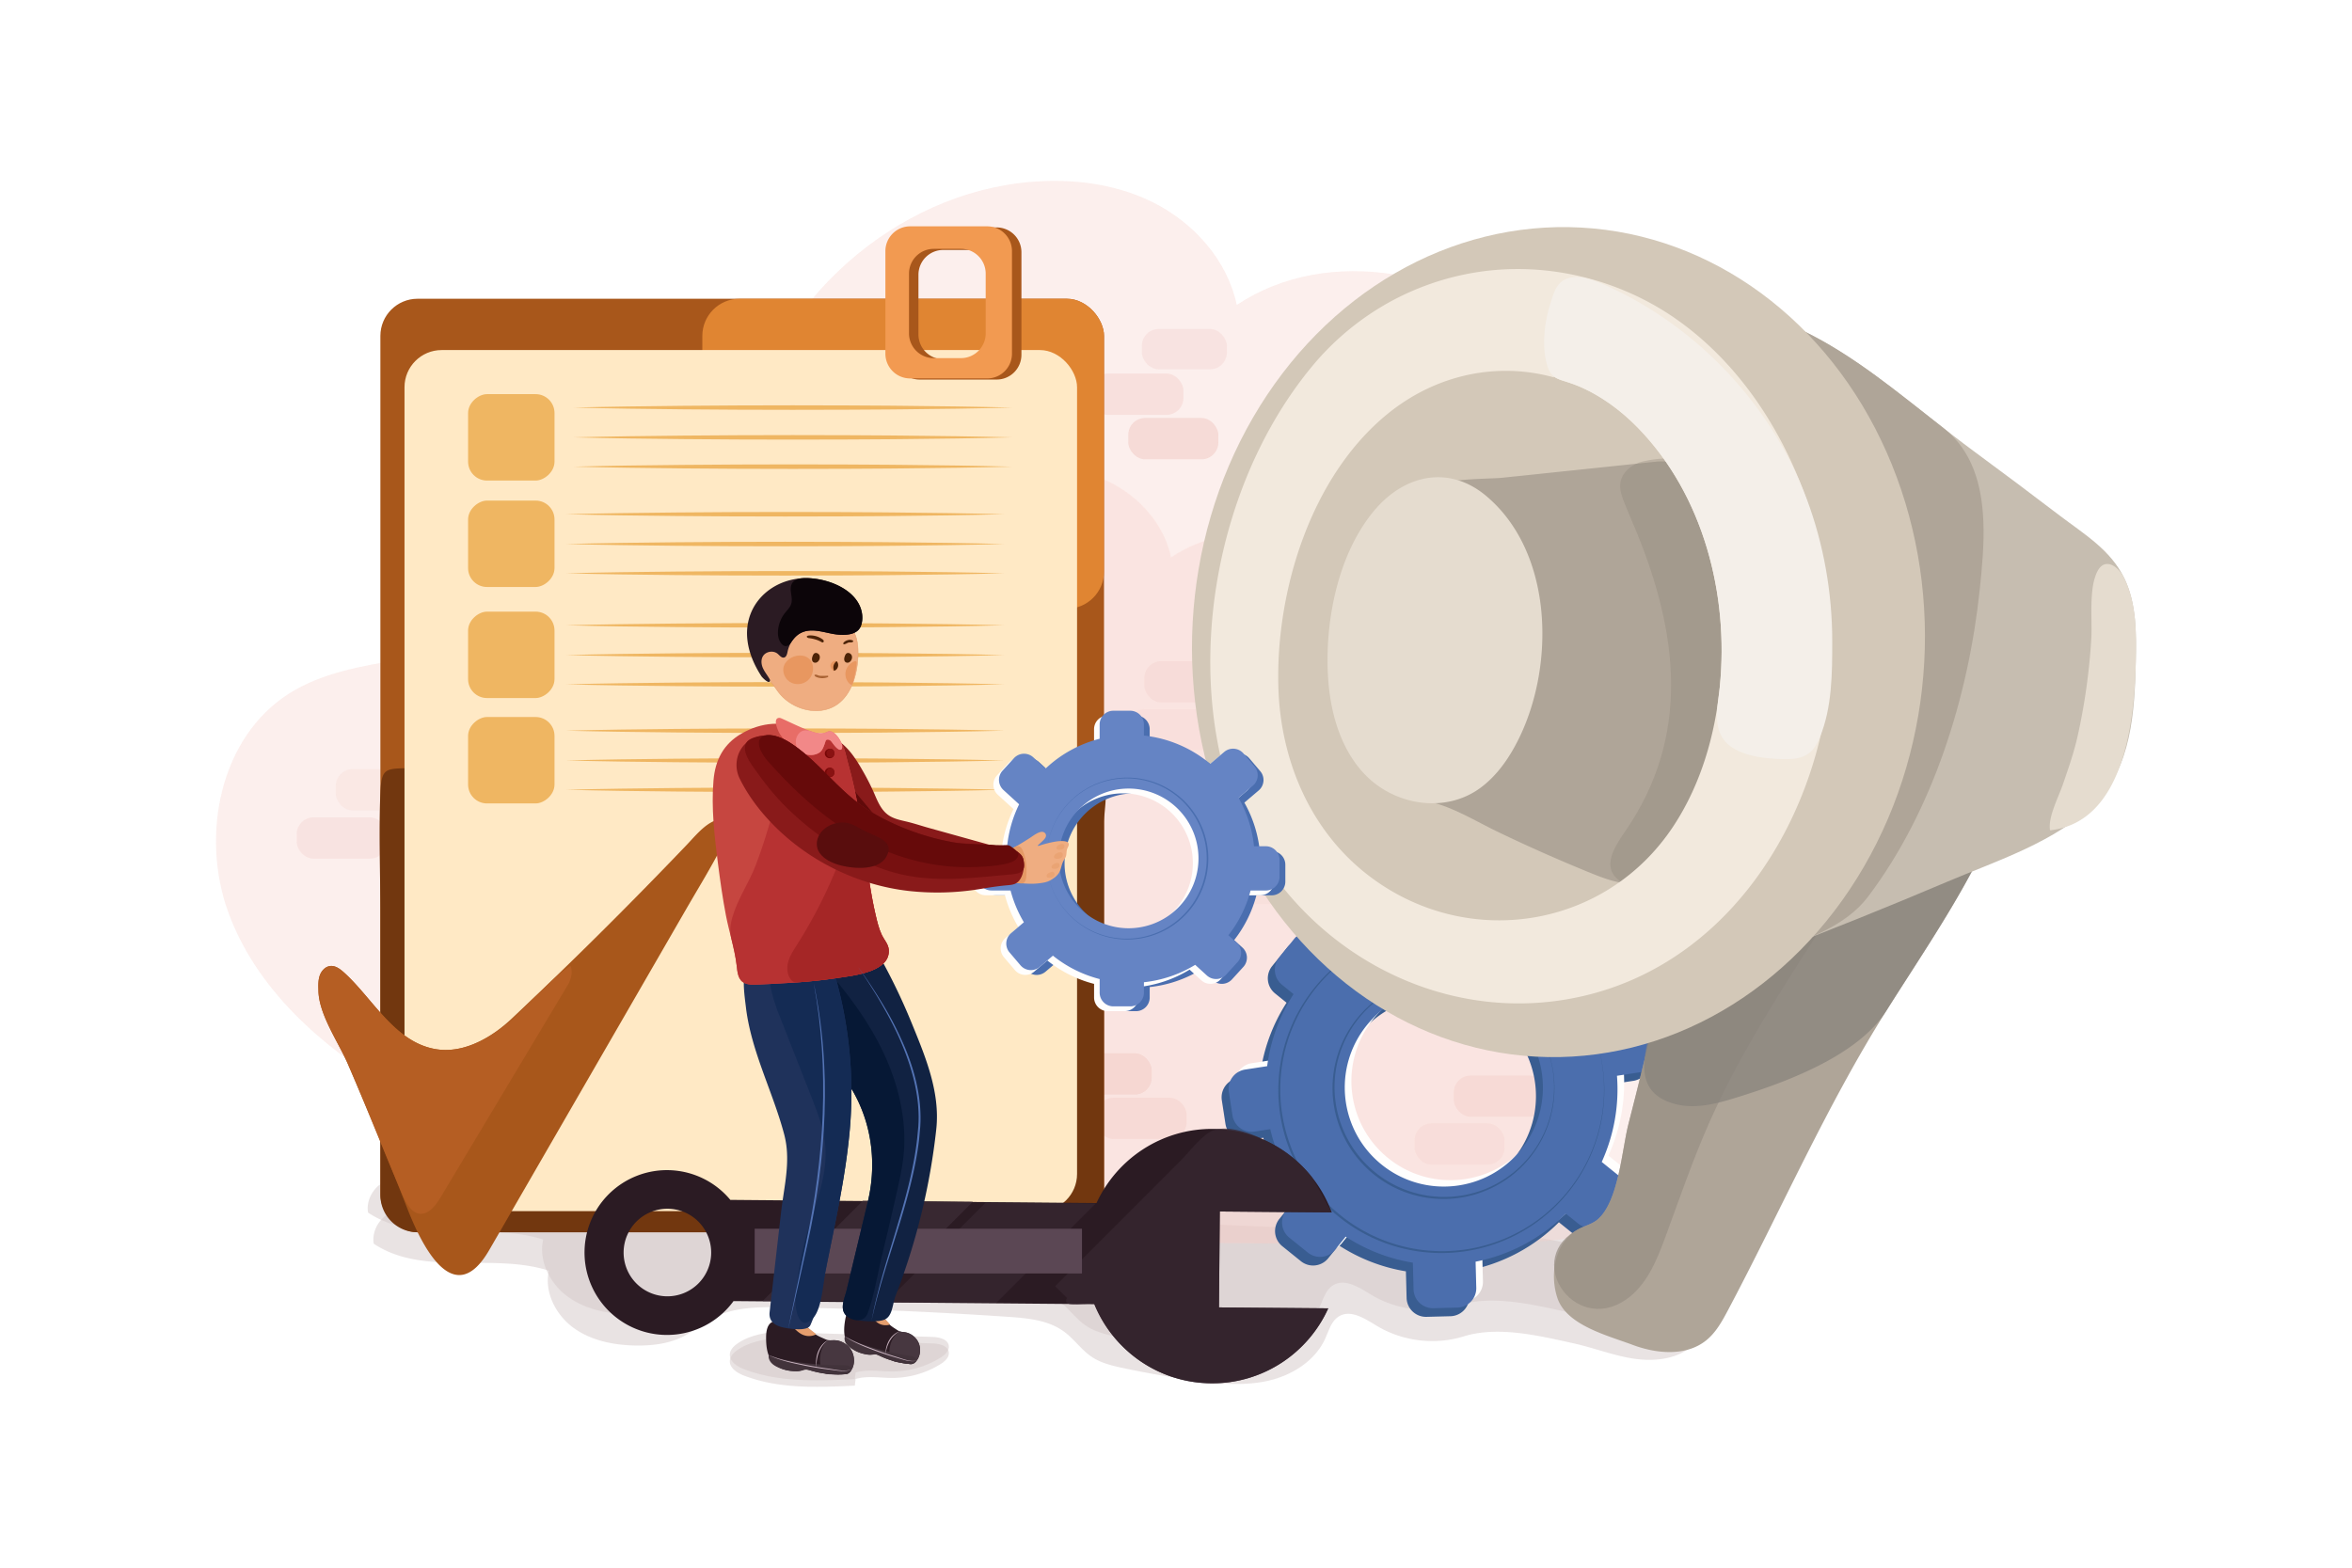 <svg xmlns="http://www.w3.org/2000/svg" viewBox="0 0 4680 3120"><defs><style>.cls-1{fill:#fff;}.cls-2{fill:#d3c9c9;opacity:0.51;}.cls-3{opacity:0.75;}.cls-4,.cls-5{fill:#f7ccc6;}.cls-4{opacity:0.43;}.cls-5,.cls-64{opacity:0.46;}.cls-10,.cls-11,.cls-12,.cls-6,.cls-7,.cls-8,.cls-9{fill:#edbab4;}.cls-6{opacity:0.4;}.cls-7{opacity:0.31;}.cls-8{opacity:0.58;}.cls-9{opacity:0.21;}.cls-10{opacity:0.19;}.cls-11{opacity:0.18;}.cls-12{opacity:0.28;}.cls-13{fill:#a8571b;}.cls-14{fill:#e08532;}.cls-15{fill:#72370f;}.cls-16{fill:#ffe9c5;}.cls-17{fill:#f29a51;}.cls-18{fill:#efb662;}.cls-19{fill:#b55e23;}.cls-20{fill:#395d91;}.cls-21{fill:#fffefd;}.cls-22{fill:#4b6ead;}.cls-23{fill:#afa598;}.cls-24{fill:#999085;}.cls-24,.cls-25{opacity:0.74;}.cls-25{fill:#89837c;}.cls-26{fill:#c6bdb0;}.cls-27{fill:#e5dccf;}.cls-28{fill:#d3c8b8;}.cls-29{fill:#898076;opacity:0.32;}.cls-30{fill:#f2e9dd;}.cls-31{fill:#f4efe9;}.cls-32{fill:#2b1b23;}.cls-33,.cls-34{fill:#382831;}.cls-34{opacity:0.72;}.cls-35{fill:#5b4754;}.cls-36{fill:#891a1a;}.cls-37{fill:#600a0a;}.cls-38{fill:#4a6eaf;}.cls-39{fill:#6584c4;}.cls-40{fill:#473740;}.cls-41{fill:#42333b;}.cls-42{fill:#c9b3c0;}.cls-43{fill:#e59e6e;}.cls-44,.cls-62{fill:#efad81;}.cls-44{stroke:#e59e6e;}.cls-44,.cls-55{stroke-miterlimit:10;}.cls-45{fill:#112242;}.cls-46{fill:#061835;}.cls-47{fill:#1f325b;}.cls-48{fill:#142b54;}.cls-49{fill:#c64640;}.cls-50{fill:#b73232;}.cls-51{fill:#a52626;}.cls-52{fill:#0c0509;}.cls-53{fill:#e86d67;}.cls-54{fill:#f28888;}.cls-55,.cls-58{fill:#4c2307;}.cls-55{stroke:#4c2307;stroke-width:4px;}.cls-56{fill:#e89760;}.cls-57{fill:#a86233;}.cls-59{fill:#770606;}.cls-60{fill:#891212;}.cls-61{fill:#5474b5;}.cls-63,.cls-64{fill:#e59965;}.cls-65{fill:#771010;}.cls-66{fill:#660a0a;}.cls-67{fill:#590d0d;}</style></defs><title>04</title><g id="_04" data-name="04"><rect id="_04-2" data-name="04" class="cls-1" width="4680" height="3120"/><path class="cls-2" d="M793.13,2408.59c-30.67,3.86-54.64,36.18-49.44,66.64,99,66,235.2,17.39,348.48,53.65-9.56,42.54,13.54,87.79,48.71,113.54s80.15,34.67,123.73,35.41c32.76.55,66.38-3.38,95.56-18.28,20.34-10.38,37.81-25.72,58-36.36,41.89-22.08,91.5-22.2,138.85-21.42q224.68,3.72,449,19c38.77,2.64,79.81,6.34,111.13,29.36C2137.46,2665,2152,2687,2173,2700.85c18.23,12.06,40.05,17.2,61.43,21.76q71.42,15.21,143.85,25c48.2,6.5,97.67,11.11,145.11.36s93.14-39.29,113.35-83.52c7.46-16.33,12.47-35.76,27.93-44.89,23.58-13.92,51.88,5.3,75.36,19.38,51.1,30.65,115.38,38.4,172.3,20.76,68.36-21.17,149.64-1.45,219.51,14,39.46,8.74,77.46,23.82,117.39,30.05s84,2.35,115.45-23,43.47-76.63,17.12-107.27c-11.19-13-27.22-20.66-42.91-27.6a1149.44,1149.44,0,0,0-348.46-92.1c-76.57-7.73-153.68-7.73-230.64-7.73C2102.21,2446.09,1445.53,2326.6,793.13,2408.59Z"/><path class="cls-2" d="M781.77,2346.64c-30.67,3.85-54.64,36.17-49.44,66.64,99,66,235.2,17.38,348.48,53.65-9.56,42.53,13.54,87.78,48.72,113.53s80.14,34.68,123.73,35.41c32.75.55,66.38-3.38,95.56-18.27,20.34-10.39,37.8-25.72,58-36.37,41.89-22.08,91.5-22.2,138.85-21.41q224.7,3.7,449,19c38.77,2.64,79.82,6.35,111.13,29.36,20.29,14.91,34.79,36.85,55.79,50.75,18.23,12.06,40.06,17.19,61.44,21.75q71.41,15.21,143.84,25c48.2,6.5,97.68,11.12,145.11.36s93.14-39.28,113.36-83.52c7.46-16.33,12.46-35.76,27.92-44.88,23.58-13.93,51.88,5.29,75.37,19.38,51.1,30.64,115.37,38.39,172.29,20.76,68.36-21.18,149.64-1.45,219.52,14,39.45,8.74,77.45,23.82,117.38,30s84,2.35,115.45-23,43.47-76.64,17.12-107.28c-11.18-13-27.22-20.66-42.91-27.6A1149.06,1149.06,0,0,0,2979,2391.84c-76.57-7.73-153.68-7.74-230.63-7.73C2090.86,2384.13,1434.18,2264.64,781.77,2346.64Z"/><path class="cls-2" d="M1579.53,2664.86l275.47,8.73c13.69.44,31.39,4.32,32.94,17.93,1.12,9.94-7.85,17.92-16.33,23.23a182.48,182.48,0,0,1-95.45,27.63c-24.67.11-49.92-4.76-73.66,2l-1.56,13.3c-74.33,3.58-151.2,6.78-220.64-20-13.81-5.32-29.45-15.48-28-30.21.85-8.75,7.78-15.63,15-20.67,25.81-18,58.62-21.9,89.93-25.24C1566.14,2660.6,1570.56,2664.86,1579.53,2664.86Z"/><path class="cls-2" d="M1579.53,2652l275.47,8.73c13.69.43,31.39,4.32,32.94,17.93,1.12,9.94-7.85,17.92-16.33,23.23a182.57,182.57,0,0,1-95.45,27.63c-24.67.1-49.92-4.76-73.66,2l-1.56,13.3c-74.33,3.58-151.2,6.78-220.64-20-13.81-5.33-29.45-15.48-28-30.21.85-8.75,7.78-15.64,15-20.67,25.81-18,58.62-21.91,89.93-25.24C1566.14,2647.76,1570.56,2652,1579.53,2652Z"/><g class="cls-3"><path class="cls-4" d="M777.44,2165.29C638.08,2081.94,508.8,1967,453.77,1814.2s-15.6-347.23,121.66-434c65-41.08,143.12-54.52,219-67.12-17-178.49,49.86-371.23,196.83-473.94s374.53-88.16,484.6,53.37c45.56-268.69,280.61-493.89,551-527.92,90.41-11.38,185.15-2.61,266.78,37.88s148.5,115.28,167.28,204.44C2644,485.18,2907.2,538,3065.18,691s222.24,382.67,220.49,602.53c-.54,67.07-6.68,134.64-26.24,198.8-32.26,105.79-99.31,197.47-140.46,300.13l208.75-34c31.24-5.09,64.31-10,93.7,1.73,23.1,9.22,41.18,27.76,56.62,47.26,113.75,143.71,104.95,370.15-19.61,504.59-147.49,159.2-392.3,167.11-609.3,163.79-551.49-8.45-1101.37,20.43-1637.29-130.31C1059.36,2302.58,915,2243.86,777.44,2165.29Z"/><path class="cls-5" d="M1106.35,2248.87c-101.32-60.95-195.3-145-235.31-256.74s-11.34-253.92,88.45-317.37c47.24-30,104-39.87,159.18-49.08-12.34-130.53,36.25-271.47,143.09-346.57s272.27-64.48,352.29,39c33.13-196.48,204-361.17,400.57-386.05,65.72-8.32,134.6-1.91,193.94,27.7s108,84.3,121.61,149.5c133.11-89,324.47-50.37,439.31,61.46s161.57,279.83,160.29,440.61c-.39,49.05-4.85,98.46-19.07,145.38-23.45,77.36-72.2,144.4-102.11,219.47l151.75-24.87c22.71-3.72,46.75-7.31,68.12,1.27,16.8,6.74,29.94,20.3,41.17,34.56,82.69,105.08,76.29,270.68-14.26,369-107.22,116.41-285.2,122.2-442.95,119.77-400.92-6.18-800.67,14.94-1190.27-95.29C1311.3,2349.26,1206.32,2306.33,1106.35,2248.87Z"/><rect class="cls-6" x="2171.02" y="743.45" width="183.7" height="82.21" rx="33.63"/><rect class="cls-7" x="2272.06" y="654.77" width="169.18" height="80.18" rx="33.63"/><rect class="cls-8" x="2245.07" y="831.88" width="179.16" height="82.21" rx="33.63"/><rect class="cls-9" x="668.24" y="1530.74" width="179.16" height="82.21" rx="33.63"/><rect class="cls-7" x="590.35" y="1626.72" width="179.16" height="82.21" rx="33.63"/><rect class="cls-7" x="2276.95" y="1315.9" width="179.16" height="82.21" rx="33.63"/><rect class="cls-10" x="2243.79" y="1411.21" width="179.16" height="82.21" rx="33.63"/><rect class="cls-11" x="2466.18" y="1717.69" width="179.16" height="82.21" rx="33.63"/><rect class="cls-8" x="2108" y="2096.2" width="183.7" height="82.21" rx="33.63"/><rect class="cls-6" x="2182.05" y="2184.63" width="179.16" height="82.21" rx="33.63"/><rect class="cls-6" x="2520.1" y="870.68" width="183.7" height="82.21" rx="33.63"/><rect class="cls-6" x="2594.15" y="959.11" width="179.16" height="82.21" rx="33.63"/><rect class="cls-6" x="2892.67" y="2140.42" width="183.7" height="82.21" rx="33.63"/><rect class="cls-12" x="2814.61" y="2235.69" width="179.16" height="82.21" rx="33.63"/></g><rect class="cls-13" x="756.89" y="594.57" width="1439.9" height="1857.86" rx="74"/><rect class="cls-14" x="1397.49" y="594.57" width="799.29" height="616.96" rx="74"/><path class="cls-15" d="M2123,2452.43H830.67a74,74,0,0,1-73.78-73.79V1820c0-80.46-3.45-161.76,0-242.14,2-46.72,9-48,50-49,54.7-1.36,109.62,0,164.35,0H2167.06c7.38,15.22,23.8,15.37,29.74,29.54,7.81,18.6,0,57.88,0,78.38q0,82.08,0,164.17v293.38q0,142.13,0,284.25A74,74,0,0,1,2123,2452.43Z"/><rect class="cls-16" x="804.88" y="696.68" width="1338.24" height="1713.69" rx="74"/><path class="cls-13" d="M1983.14,452.65H1829.88a49.3,49.3,0,0,0-49.3,49.3V706.09a49.3,49.3,0,0,0,49.3,49.3h153.26a49.31,49.31,0,0,0,49.3-49.3V502A49.3,49.3,0,0,0,1983.14,452.65Zm-3,213a49.3,49.3,0,0,1-49.3,49.3h-54a49.3,49.3,0,0,1-49.3-49.3V546.76a49.3,49.3,0,0,1,49.3-49.3h54a49.3,49.3,0,0,1,49.3,49.3Z"/><path class="cls-17" d="M1964.32,450.45H1811.06a49.3,49.3,0,0,0-49.3,49.3V703.89a49.3,49.3,0,0,0,49.3,49.3h153.26a49.3,49.3,0,0,0,49.3-49.3V499.75A49.3,49.3,0,0,0,1964.32,450.45Zm-3,213a49.3,49.3,0,0,1-49.3,49.3h-54a49.3,49.3,0,0,1-49.3-49.3V544.56a49.29,49.29,0,0,1,49.3-49.29h54a49.29,49.29,0,0,1,49.3,49.29Z"/><rect class="cls-18" x="931.39" y="784.42" width="171.98" height="171.98" rx="37.62" transform="translate(1887.8 -146.97) rotate(90)"/><rect class="cls-18" x="931.39" y="996.24" width="171.98" height="171.98" rx="37.62" transform="translate(2099.61 64.85) rotate(90)"/><rect class="cls-18" x="931.39" y="1217.26" width="171.98" height="171.98" rx="37.62" transform="translate(2320.63 285.87) rotate(90)"/><rect class="cls-18" x="931.39" y="1427" width="171.98" height="171.98" rx="37.62" transform="translate(2530.37 495.6) rotate(90)"/><path class="cls-13" d="M645,1928.17a21.8,21.8,0,0,1,12.31-5.64c10.08-1,19.15,5.75,26.71,12.5,57.12,51,100.73,139,182.77,152.94,55.73,9.43,110.52-22.26,151.68-61,118.28-111.32,235.09-227.42,347.47-345,14.25-14.92,30.52-34.86,48.73-45,41-22.9,34.16,23.23,22.42,46.16-22.18,43.33-47.88,84.82-72.2,127l-130.45,225.91L973.53,2487.73c-70.1,121.39-133.8-7.76-162.6-81.5q-25.3-64.8-51.64-129.19-32.91-80.43-67.42-160.2c-18.55-42.87-58.29-99-58.29-146.6-.29-9.83-.55-19.93,2.79-29.18A31.81,31.81,0,0,1,645,1928.17Z"/><path class="cls-19" d="M645,1928.17a21.8,21.8,0,0,1,12.31-5.64c10.08-1,19.15,5.75,26.71,12.5,57.12,51,100.73,139,182.77,152.94,50.61,8.56,99.56-17.4,138.27-47.45,22.42-17.39,41.82-40.41,62.76-59.66s43-43.89,67.41-58.72c5.14,11.53.91,27.64-5.41,38.16L877.86,2381c-8.89,14.84-24.27,38.27-44.84,34.26-19.83-3.87-31.11-35-38-51.18-35.15-82.12-67.59-165.15-103.11-247.26-18.55-42.86-58.29-99-58.29-146.59-.29-9.83-.55-19.93,2.79-29.18A31.81,31.81,0,0,1,645,1928.17Z"/><path class="cls-18" d="M1141.29,811.14c72.7-1.86,145.39-2.84,218.08-3.5,36.35-.41,72.7-.51,109-.75l109-.25,109,.24,54.53.32,27.26.16,27.26.27c72.69.66,145.38,1.64,218.08,3.51-72.7,1.87-145.39,2.85-218.08,3.51l-27.26.26-27.26.17-54.53.32-109,.24-109-.25c-36.34-.25-72.69-.34-109-.75C1286.68,814,1214,813,1141.29,811.14Z"/><path class="cls-18" d="M1141.29,870.41c72.7-1.86,145.39-2.83,218.08-3.49,36.35-.42,72.7-.51,109-.75l109-.25,109,.23,54.53.32,27.26.17,27.26.26c72.69.66,145.38,1.64,218.08,3.51-72.7,1.88-145.39,2.86-218.08,3.52l-27.26.26-27.26.17-54.53.31-109,.24-109-.25c-36.34-.24-72.69-.33-109-.75C1286.68,873.25,1214,872.28,1141.29,870.41Z"/><path class="cls-18" d="M1141.29,928.72c72.7-1.86,145.39-2.83,218.08-3.49,36.35-.42,72.7-.51,109-.75l109-.25,109,.23,54.53.32,27.26.17,27.26.26c72.69.66,145.38,1.64,218.08,3.51-72.7,1.88-145.39,2.86-218.08,3.52l-27.26.26-27.26.17-54.53.32-109,.23-109-.25c-36.34-.24-72.69-.33-109-.75C1286.68,931.56,1214,930.59,1141.29,928.72Z"/><path class="cls-18" d="M1126,1023.43c72.69-1.86,145.39-2.83,218.08-3.49,36.35-.42,72.69-.51,109-.75l109-.25,109,.23,54.52.32,27.26.17,27.26.26c72.69.66,145.39,1.64,218.08,3.51-72.69,1.88-145.39,2.86-218.08,3.52l-27.26.26-27.26.17-54.52.32-109,.23-109-.25c-36.35-.24-72.69-.33-109-.75C1271.42,1026.27,1198.72,1025.3,1126,1023.43Z"/><path class="cls-18" d="M1126,1082.71c72.69-1.86,145.39-2.84,218.08-3.5,36.35-.41,72.69-.51,109-.75l109-.25,109,.24,54.52.32,27.26.16,27.26.27c72.69.66,145.39,1.64,218.08,3.51-72.69,1.87-145.39,2.85-218.08,3.51l-27.26.26-27.26.17-54.52.32-109,.24-109-.25c-36.35-.25-72.69-.34-109-.75C1271.42,1085.55,1198.72,1084.57,1126,1082.71Z"/><path class="cls-18" d="M1126,1141c72.69-1.86,145.39-2.84,218.08-3.5,36.35-.41,72.69-.51,109-.75l109-.25,109,.24,54.52.32,27.26.16,27.26.27c72.69.66,145.39,1.64,218.08,3.51-72.69,1.87-145.39,2.85-218.08,3.51l-27.26.26-27.26.17-54.52.32-109,.24-109-.25c-36.35-.25-72.69-.34-109-.75C1271.42,1143.86,1198.72,1142.88,1126,1141Z"/><path class="cls-18" d="M1126,1244.46c72.69-1.87,145.39-2.84,218.08-3.5,36.35-.42,72.69-.51,109-.75l109-.25,109,.23,54.52.32,27.26.17,27.26.26c72.69.66,145.39,1.64,218.08,3.52-72.69,1.87-145.39,2.85-218.08,3.51l-27.26.26-27.26.17-54.52.32-109,.23-109-.25c-36.35-.24-72.69-.33-109-.75C1271.42,1247.29,1198.72,1246.32,1126,1244.46Z"/><path class="cls-18" d="M1126,1303.73c72.69-1.86,145.39-2.84,218.08-3.5,36.35-.41,72.69-.5,109-.75l109-.25,109,.24,54.52.32,27.26.17,27.26.26c72.69.66,145.39,1.64,218.08,3.51-72.69,1.87-145.39,2.85-218.08,3.51l-27.26.27-27.26.16-54.52.32-109,.24-109-.25c-36.35-.24-72.69-.34-109-.75C1271.42,1306.57,1198.72,1305.59,1126,1303.73Z"/><path class="cls-18" d="M1126,1362c72.69-1.86,145.39-2.84,218.08-3.5,36.35-.41,72.69-.5,109-.75l109-.25,109,.24,54.52.32,27.26.17,27.26.26c72.69.66,145.39,1.64,218.08,3.51-72.69,1.87-145.39,2.85-218.08,3.51l-27.26.27-27.26.16-54.52.32-109,.24-109-.25c-36.35-.24-72.69-.34-109-.75C1271.42,1364.88,1198.72,1363.9,1126,1362Z"/><path class="cls-18" d="M1126,1454.19c72.69-1.86,145.39-2.83,218.08-3.5,36.35-.41,72.69-.5,109-.75l109-.24,109,.23,54.52.32,27.26.17,27.26.26c72.69.66,145.39,1.64,218.08,3.51-72.69,1.88-145.39,2.86-218.08,3.51L1753,1458l-27.26.17-54.52.31-109,.24-109-.25c-36.35-.24-72.69-.33-109-.75C1271.42,1457,1198.72,1456.05,1126,1454.19Z"/><path class="cls-18" d="M1126,1513.47c72.69-1.86,145.39-2.84,218.08-3.5,36.35-.42,72.69-.51,109-.75l109-.25,109,.24,54.52.31,27.26.17,27.26.27c72.69.66,145.39,1.63,218.08,3.51-72.69,1.87-145.39,2.85-218.08,3.51l-27.26.26-27.26.17-54.52.32-109,.23-109-.24c-36.35-.25-72.69-.34-109-.75C1271.42,1516.3,1198.72,1515.33,1126,1513.47Z"/><path class="cls-18" d="M1126,1571.78c72.69-1.86,145.39-2.84,218.08-3.5,36.35-.41,72.69-.51,109-.75l109-.25,109,.24,54.52.32,27.26.16,27.26.27c72.69.66,145.39,1.63,218.08,3.51-72.69,1.87-145.39,2.85-218.08,3.51l-27.26.26-27.26.17-54.52.32-109,.24-109-.25c-36.35-.25-72.69-.34-109-.75C1271.42,1574.61,1198.72,1573.64,1126,1571.78Z"/><path class="cls-20" d="M2642.81,2504.3l21-26a347.76,347.76,0,0,0,133.66,51.89l1.38,53a38.61,38.61,0,0,0,39.61,37.59l47.62-1.24a38.61,38.61,0,0,0,37.59-39.61l-1.35-51.75a348.44,348.44,0,0,0,179.57-95.66l24.5,19.76a38.61,38.61,0,0,0,54.29-5.82l29.91-37.09a38.61,38.61,0,0,0-5.82-54.29l-31.46-25.37a349.56,349.56,0,0,0,30.32-171.5l46.46-7.15a38.62,38.62,0,0,0,32.29-44l-7.25-47.09a38.61,38.61,0,0,0-44-32.29l-59.2,9.11A347.77,347.77,0,0,0,3101,1936.11l27.72-34.39a38.6,38.6,0,0,0-5.82-54.29l-37.09-29.91a38.62,38.62,0,0,0-54.29,5.82l-33.78,41.9a348.05,348.05,0,0,0-93.42-27l-1.24-47.35a38.61,38.61,0,0,0-39.6-37.59l-47.62,1.25a38.61,38.61,0,0,0-37.6,39.6l1.28,48.72A348.82,348.82,0,0,0,2645.35,1904l-29.89-24.11a38.62,38.62,0,0,0-54.3,5.82l-29.9,37.09a38.6,38.6,0,0,0,5.82,54.29L2560,1995.6A348,348,0,0,0,2507.47,2139l-44,6.77a38.62,38.62,0,0,0-32.29,44l7.25,47.08a38.6,38.6,0,0,0,44,32.29l31.23-4.8a348.69,348.69,0,0,0,59,128l-27,33.52a38.61,38.61,0,0,0,5.82,54.29l37.09,29.91A38.61,38.61,0,0,0,2642.81,2504.3Zm62.84-446.52c68.34-84.76,192.45-98.06,277.2-29.72s98.06,192.45,29.72,277.21-192.45,98.05-277.2,29.71S2637.31,2142.53,2705.65,2057.78Z"/><path class="cls-21" d="M2669.9,2474.41l21-26a347.71,347.71,0,0,0,133.67,51.89l1.38,53a38.61,38.61,0,0,0,39.6,37.59l47.63-1.24a38.61,38.61,0,0,0,37.59-39.6l-1.35-51.75A348.53,348.53,0,0,0,3129,2402.65l24.5,19.76a38.61,38.61,0,0,0,54.29-5.82l29.9-37.09a38.6,38.6,0,0,0-5.82-54.29l-31.46-25.37a349.33,349.33,0,0,0,30.32-171.5l46.47-7.15a38.6,38.6,0,0,0,32.28-44l-7.24-47.09a38.63,38.63,0,0,0-44-32.29l-59.19,9.11a347.8,347.8,0,0,0-70.9-100.67l27.73-34.39a38.61,38.61,0,0,0-5.82-54.29l-37.09-29.9a38.6,38.6,0,0,0-54.29,5.82l-33.79,41.89a348,348,0,0,0-93.41-27l-1.24-47.34a38.6,38.6,0,0,0-39.6-37.59l-47.63,1.24a38.62,38.62,0,0,0-37.59,39.6l1.27,48.72a348.84,348.84,0,0,0-134.17,61.17l-29.9-24.11a38.61,38.61,0,0,0-54.29,5.82l-29.9,37.09a38.6,38.6,0,0,0,5.82,54.29l22.93,18.49a347.73,347.73,0,0,0-52.54,143.43l-44,6.78a38.6,38.6,0,0,0-32.28,44l7.24,47.09a38.63,38.63,0,0,0,44,32.29l31.22-4.81a349,349,0,0,0,59,128l-27,33.52a38.62,38.62,0,0,0,5.82,54.3l37.08,29.9A38.62,38.62,0,0,0,2669.9,2474.41Zm62.84-446.52c68.34-84.76,192.45-98.06,277.2-29.72s98.06,192.45,29.72,277.21-192.46,98-277.21,29.71S2664.39,2112.64,2732.74,2027.89Z"/><path class="cls-22" d="M2656.65,2487.14l21-26A347.65,347.65,0,0,0,2811.29,2513l1.38,53a38.61,38.61,0,0,0,39.6,37.59l47.63-1.24a38.61,38.61,0,0,0,37.59-39.6l-1.35-51.75a348.53,348.53,0,0,0,179.57-95.67l24.5,19.76a38.61,38.61,0,0,0,54.29-5.82l29.9-37.09a38.6,38.6,0,0,0-5.82-54.29l-31.46-25.37a349.33,349.33,0,0,0,30.32-171.5l46.46-7.15a38.6,38.6,0,0,0,32.29-44L3289,2042.8a38.63,38.63,0,0,0-44-32.29l-59.19,9.11a347.8,347.8,0,0,0-70.9-100.67l27.73-34.38a38.62,38.62,0,0,0-5.82-54.3l-37.09-29.9a38.6,38.6,0,0,0-54.29,5.82l-33.79,41.89a348.41,348.41,0,0,0-93.42-27l-1.23-47.34a38.61,38.61,0,0,0-39.6-37.59l-47.63,1.24a38.6,38.6,0,0,0-37.59,39.6l1.27,48.72a348.84,348.84,0,0,0-134.17,61.17l-29.9-24.11a38.61,38.61,0,0,0-54.29,5.82l-29.91,37.09a38.61,38.61,0,0,0,5.82,54.29l22.93,18.49a347.85,347.85,0,0,0-52.53,143.43l-44,6.78a38.6,38.6,0,0,0-32.28,44l7.24,47.09a38.63,38.63,0,0,0,44,32.29l31.22-4.81a349,349,0,0,0,59,128l-27,33.52a38.62,38.62,0,0,0,5.82,54.3l37.08,29.9A38.62,38.62,0,0,0,2656.65,2487.14Zm62.84-446.52c68.34-84.75,192.45-98.06,277.2-29.72s98.06,192.46,29.71,277.21-192.45,98-277.2,29.71S2651.14,2125.37,2719.49,2040.62Z"/><path class="cls-20" d="M3010.75,1993.46a218.32,218.32,0,0,0-328.43,274.92,218.31,218.31,0,0,0,383.28-209.14A219.74,219.74,0,0,0,3010.75,1993.46Zm0,0a220.79,220.79,0,1,1-277.18,343.75,220.83,220.83,0,0,1,201.33-383.59A220,220,0,0,1,3010.75,1993.46Z"/><path class="cls-20" d="M3071.67,1917.14a322.09,322.09,0,1,0,80.89,96.95A324,324,0,0,0,3071.67,1917.14Zm0,0a324.31,324.31,0,1,1-111.84-58.69A324.18,324.18,0,0,1,3071.67,1917.14Z"/><path class="cls-23" d="M3889.06,1204.22a177,177,0,0,0-12.67-14.17c-17-16.94-69.17-47.9-90.06-21.57-12.69,16,6.33,107.26,5.44,131-3.7,97.68-29.35,193-72.9,280.38-77.69,155.92-231.49,281.43-380.23,368.51-10.75,6.3-21.94,12.73-29.2,22.85-6.57,9.17-9.25,20.49-11.81,31.48q-27.4,117.69-57.43,234.75c-13,50.8-19.35,154.47-61.64,189.9-10.1,8.47-23.43,11.76-35.24,17.62-49.32,24.46-60.47,89.79-44.48,138.09,18,54.39,99.33,74.62,150.13,93.59,48,17.92,106.69,22.94,146.41-9.42,19.28-15.7,31.54-38.21,43.19-60.18,105.63-199.19,194.79-404.52,315.1-595.79,113.7-180.77,246-361.6,272.45-573.51,2.83-22.66,4.3-46.24-3.25-67.78-13.81-39.39-53.55-62.46-81.34-93.61C3921.74,1254.14,3907.67,1227.26,3889.06,1204.22Z"/><path class="cls-24" d="M3828.67,1452.85c-15.54-34.17-51.12-6.21-65.4,15.32-20.23,30.51-27.59,77.92-44.4,111.65-77.69,155.92-231.49,281.43-380.23,368.51-10.75,6.3-21.94,12.73-29.2,22.85-6.57,9.17-9.25,20.49-11.81,31.48q-27.4,117.69-57.43,234.75c-13,50.8-19.35,154.47-61.64,189.9-10.1,8.47-23.43,11.76-35.24,17.62-115.47,57.26-12.66,212.1,90.95,142.3,41.77-28.14,62.14-78.15,79.52-125.42,27.81-75.64,53.9-152,86.45-225.72,101.58-230.08,263.2-428.35,380.53-650.81,13.42-25.45,61.2-102.13,48.17-131.82Z"/><path class="cls-25" d="M3889.06,1204.22a177,177,0,0,0-12.67-14.17c-17-16.94-69.17-47.9-90.06-21.57-12.69,16,6.33,107.26,5.44,131-3.7,97.68-29.35,193-72.9,280.38-77.69,155.92-231.49,281.43-380.23,368.51-10.75,6.3-21.94,12.73-29.2,22.85-6.57,9.17-9.25,20.49-11.81,31.48-16,68.55-64.49,167.4,35,194.36,37.14,10.06,76.62,1.21,113.44-9.95,100.28-30.38,249.67-83.69,307.64-175.85,113.7-180.77,246-361.6,272.45-573.51,2.83-22.66,4.3-46.24-3.25-67.78-13.81-39.39-53.55-62.46-81.34-93.61C3921.74,1254.14,3907.67,1227.26,3889.06,1204.22Z"/><path class="cls-26" d="M4099.41,1026.85l-1.06-.81q-84.86-64.72-170.8-128C3819.84,818.78,3706,714.78,3585.42,657.18c-24.68,29.1,66.56,119.12,82.21,150.22,30.56,60.71,54,124.76,75.48,189.14,66.74,200.11,71.78,390.58-24.24,583.28-34.44,69.13-78.24,133.26-127.67,192.5-24.7,29.59-50.57,58.9-78.4,85.61-22.51,21.61-44.41,59.27,9.31,38.82q177.19-67.47,351.77-141.62c100.61-42.73,215.85-78.9,295.49-157.31,71.19-70.07,78.28-180.64,80.39-280.5,1.19-56.59,1.71-115.61-22.89-166.59C4199.7,1094.42,4148,1063.76,4099.41,1026.85Z"/><path class="cls-27" d="M4177.12,1131.15a39.58,39.58,0,0,0-3.81,6.17c-17.54,34.7-9.78,95.81-12.05,133.92A1226.3,1226.3,0,0,1,4134.05,1465c-7.34,32.92-18.55,64.75-29.5,96.59-8.46,24.57-30.08,65.77-25.35,90.89,148.88-16.38,168.16-221.88,170.56-335.16,1.19-56.6,1.71-115.61-22.9-166.6C4216.35,1128.94,4192.41,1111.15,4177.12,1131.15Z"/><path class="cls-23" d="M3946.45,1037c-3-71-21.37-139.83-79.3-185-89.76-70-178.31-145.39-281.73-194.8-24.68,29.1,66.56,119.12,82.21,150.22,30.56,60.71,54,124.76,75.48,189.14,66.74,200.11,71.78,390.58-24.24,583.28-34.44,69.13-78.24,133.26-127.67,192.5-24.7,29.59-50.57,58.9-78.4,85.61-22.51,21.6-44.41,59.27,9.3,38.82,68.36-26,149.16-51.6,194.8-112,129.6-171.51,199.87-398.67,222.27-610.48C3943.68,1131.68,3948.42,1083.86,3946.45,1037Z"/><ellipse class="cls-28" cx="3100.88" cy="1277.83" rx="826.25" ry="728.93" transform="translate(1655.8 4304.4) rotate(-86.87)"/><path class="cls-23" d="M2973.52,1103.37c27.85,60.66,32.54,128,35.91,193.77,1.62,31.53,3,63.39-3.26,94.36s-20,60.18-35.59,88.08c-16.1,28.78-34.71,57-60.74,78.41s-60.55,35.63-95.23,32.38c61.72,5.79,112.54,39.58,165.54,65.09q91.8,44.18,186.9,82.75c48.07,19.49,99.39,36.29,123-10.89,26.4-52.66,56.48-104,82.93-156.69,16.2-32.28,31.82-64.89,42.93-98.81,15-45.89,21.59-93.64,25.74-141.34,7.82-89.79,19.28-429-148.23-411.49l-305.27,31.94c-22.07,2.31-130.21,1.51-139,20.43-11.78,25.46,46.91,36.8,64.58,52l0,0A235.23,235.23,0,0,1,2973.52,1103.37Z"/><path class="cls-29" d="M3248,1038.75c85,198.57,120.55,406-3.27,599.27-22.91,35.77-63.92,82.52-23.36,113.9,26.29,20.34,97.15,4.91,111.94-24.6,26.41-52.66,56.48-104,82.93-156.69,16.2-32.28,31.82-64.89,42.93-98.81,15-45.88,21.59-93.63,25.74-141.33,13.07-150,16.61-464.54-215.26-412.3-21.69,4.89-42.44,21.09-45.46,43.12-1.86,13.57,3.07,27.06,8.15,39.78S3242.66,1026.24,3248,1038.75Z"/><path class="cls-27" d="M2724,1549.26c60,55.16,155.28,68.21,222.42,18.22,33-24.59,57-59.59,75.26-96.47,72.7-146.48,69.47-371.45-64.46-484-73-61.37-162.81-44.12-224.71,31.41-70.05,85.48-95.77,215.48-90.26,323.48,3.33,65.06,19.47,131.52,59.37,183A195.37,195.37,0,0,0,2724,1549.26Z"/><path class="cls-30" d="M3489.12,789.19c-42.78-59.62-94-112.09-153.11-153.64-113.15-79.52-257-115.1-394.5-94.23l-1.94.3A532.11,532.11,0,0,0,2763.48,602a538.39,538.39,0,0,0-154,128.66c-162.69,197.74-232.8,489-187.95,740.12a696.59,696.59,0,0,0,42.33,145.51C2569.6,1870.07,2836,2033.47,3110.65,1990c304.6-48.22,495.71-328.16,528.71-622.61C3661.13,1173.19,3607.32,953.91,3489.12,789.19Zm-67,577.47c-9.78,97.93-38.19,195.23-92.32,277.43-134.09,203.61-407.4,247.66-602.42,101.59q-9.84-7.37-19.22-15.26c-107-90.11-160.41-224.67-164.46-362.52-5.6-190.84,64-417.77,215.05-542.35C2857.1,744.39,2980,720,3091.76,751.06l.24-1.72c9.71,7.48,23.65,9.08,44.61,17.45,46.29,18.48,88.59,49.69,123.11,85.29C3389.75,986.15,3440.32,1183.93,3422.08,1366.66Z"/><path class="cls-31" d="M3092.64,749.83c-7.54-5.51-12.59-14.28-16.39-31.9-7.87-36.49-2.53-79.5,8.92-114.62,5.75-17.64,10.19-37.1,27.45-46.38,23.76-12.78,55.15-1.14,77.64,8.79,184.6,81.48,334.19,238.65,404.9,427.68,33.68,90,50.55,186.19,50.62,282.25,0,63.34-.1,133.44-25.11,192.73-4.87,11.56-11.16,23-21.12,30.62-13.56,10.37-31.75,12.1-48.81,11.83-38.38-.61-99.37-5.87-122.73-41.38-19.81-30.1-9.24-69.66-5.93-102.79,18.24-182.73-32.33-380.51-162.36-514.58-34.52-35.6-76.82-66.81-123.11-85.29C3116.11,758.6,3102.33,756.9,3092.64,749.83Z"/><path class="cls-32" d="M2427.15,2411.1l222.71,1.92c-35.18-96.26-127.17-165.35-235.7-166.29-102.91-.89-192,59.74-232.35,147.56L1453.24,2388a164,164,0,1,0,6.36,201.41l717.91,6.18c37.44,91.65,127.1,156.58,232.29,157.48,103.55.9,193.12-60.51,233.11-149.23l-217.4-1.87ZM1327.24,2579.91a87.12,87.12,0,1,1,87.86-86.36A87.11,87.11,0,0,1,1327.24,2579.91Z"/><path class="cls-33" d="M1716.33,2389.76v.66l-198.76,198.77h220.71l197.42-197.43Z"/><path class="cls-34" d="M1961,2393.08v.67l-198.76,198.76h220.7l197.43-197.43Z"/><path class="cls-34" d="M2427.15,2411.1l222.71,1.92c-.46,0-35.53-65.52-40.73-72a255,255,0,0,0-64.17-56.63c-33.5-20.71-105-54-140.49-29.72-21.06,14.37-39.38,39.39-57.37,57.37L2259,2400.21l-159.57,159.57c7.88,7.93,15.95,15.67,23.83,23.6-14.09,23.49,51.83,6.2,54.3,12.22,37.44,91.65,127.1,156.58,232.29,157.48,103.55.9,193.12-60.51,233.11-149.23l-217.4-1.87Z"/><rect class="cls-35" x="1501.66" y="2445.41" width="651.27" height="89.04"/><path class="cls-36" d="M1762.8,1618.25a48.58,48.58,0,0,0,4.49,3.65c11.32,8.12,25.26,10.48,38.49,13.69,14,3.41,27.8,8.06,41.71,11.94l99.13,27.59,36.78,10.24c7.09,2,25.82,3.48,30.72,9,9.79,11,.48,42-2.44,54.5-2,8.56-33.49,3.32-38.75,2.83-47.79-4.44-95.31-14-142.33-23.34-48.91-9.74-106-13.29-149.74-36.81-25.21-13.56-46.37-35-66.64-55-31.67-31.13-97-87.06-65.35-135.4,8.48-13,18.87-25.42,32.89-32s30.29-6.77,45.88-6.74c43.65.09,68.44,35.57,88.32,70.42a467.1,467.1,0,0,1,23.31,45.61C1745.36,1592.53,1751.29,1607.72,1762.8,1618.25Z"/><path class="cls-37" d="M1748.32,1631.17l.65.73c9.55,10.68,19.54,21.2,31.5,29.11,10.37,6.86,22,11.6,33.79,15.52,36.56,12.14,75.19,16.66,113.6,19.5,15.76,1.16,31.67,2.08,46.93,6.2,11.87,3.21,23.2,8.51,32.56,16.58,11.34,9.79,7.51,16.42,4.33,30-2,8.56-33.49,3.32-38.75,2.83-47.79-4.44-95.31-14-142.33-23.34-48.91-9.74-106-13.29-149.74-36.81-25.21-13.56-46.37-35-66.64-55-31.67-31.13-97-87.06-65.35-135.4,6.4-9.79,14.72-21.89,25.2-27.75,11.84-6.62,23.07,1.36,33.61,8.91C1663.32,1522.17,1702.75,1580.09,1748.32,1631.17Z"/><path class="cls-38" d="M2530.28,1693.74h-23.57a245.35,245.35,0,0,0-30.68-96.36l28.5-24.23a27.23,27.23,0,0,0,3.1-38.39l-21.76-25.6a27.25,27.25,0,0,0-38.39-3.1l-27.81,23.65a245.91,245.91,0,0,0-132-56.24v-22.19a27.24,27.24,0,0,0-27.24-27.23h-33.6a27.23,27.23,0,0,0-27.23,27.23v28.5A246.51,246.51,0,0,0,2092,1539.06l-24.5-22.34a27.22,27.22,0,0,0-38.47,1.77l-22.64,24.82a27.23,27.23,0,0,0,1.77,38.47l31.21,28.47a245.09,245.09,0,0,0-23.89,83.49h-31.15A27.24,27.24,0,0,0,1957.1,1721v33.6a27.23,27.23,0,0,0,27.23,27.23h38a245.35,245.35,0,0,0,26.52,63.25l-25.45,21.64a27.24,27.24,0,0,0-3.1,38.39l21.76,25.59a27.24,27.24,0,0,0,38.39,3.11l26.18-22.27a246.2,246.2,0,0,0,93,46.59v27.08a27.23,27.23,0,0,0,27.23,27.23h33.6a27.24,27.24,0,0,0,27.24-27.23v-20.77a245.33,245.33,0,0,0,102-34.66l23.2,21.16a27.23,27.23,0,0,0,38.47-1.76l22.65-24.83a27.24,27.24,0,0,0-1.77-38.47l-16.46-15a245.93,245.93,0,0,0,44.16-89h30.38a27.23,27.23,0,0,0,27.23-27.23V1721A27.24,27.24,0,0,0,2530.28,1693.74Zm-273,163.19a139,139,0,1,1,139-139A139,139,0,0,1,2257.3,1856.93Z"/><path class="cls-21" d="M2507.58,1693.74H2484a245.2,245.2,0,0,0-30.69-96.36l28.5-24.23a27.24,27.24,0,0,0,3.11-38.39l-21.77-25.6a27.23,27.23,0,0,0-38.38-3.1L2397,1529.71a245.88,245.88,0,0,0-132-56.24v-22.19a27.23,27.23,0,0,0-27.23-27.23h-33.6a27.23,27.23,0,0,0-27.23,27.23v28.5a246.51,246.51,0,0,0-107.58,59.28l-24.5-22.34a27.22,27.22,0,0,0-38.47,1.77l-22.64,24.82a27.23,27.23,0,0,0,1.76,38.47l31.21,28.47a245.31,245.31,0,0,0-23.88,83.49h-31.16a27.24,27.24,0,0,0-27.23,27.24v33.6a27.23,27.23,0,0,0,27.23,27.23h38a245.37,245.37,0,0,0,26.53,63.25l-25.45,21.64a27.24,27.24,0,0,0-3.11,38.39l21.77,25.59a27.24,27.24,0,0,0,38.39,3.11l26.18-22.27a246.2,246.2,0,0,0,93,46.59v27.08a27.23,27.23,0,0,0,27.23,27.23h33.6a27.23,27.23,0,0,0,27.23-27.23v-20.77a245.33,245.33,0,0,0,102-34.66l23.2,21.16a27.23,27.23,0,0,0,38.47-1.76l22.64-24.83a27.23,27.23,0,0,0-1.76-38.47l-16.47-15a246,246,0,0,0,44.17-89h30.38a27.23,27.23,0,0,0,27.23-27.23V1721A27.24,27.24,0,0,0,2507.58,1693.74Zm-273,163.19a139,139,0,1,1,139-139A139,139,0,0,1,2234.6,1856.93Z"/><path class="cls-39" d="M2518.75,1684.21h-23.56a245.31,245.31,0,0,0-30.69-96.36l28.5-24.24a27.23,27.23,0,0,0,3.11-38.38l-21.77-25.6a27.24,27.24,0,0,0-38.39-3.11l-27.81,23.66a245.73,245.73,0,0,0-132-56.24v-22.2a27.23,27.23,0,0,0-27.23-27.23h-33.6a27.24,27.24,0,0,0-27.24,27.23v28.51a246.41,246.41,0,0,0-107.58,59.28L2056,1507.18a27.24,27.24,0,0,0-38.47,1.77l-22.65,24.83a27.24,27.24,0,0,0,1.77,38.47l31.21,28.47a245.32,245.32,0,0,0-23.89,83.49H1972.8a27.23,27.23,0,0,0-27.23,27.23V1745a27.23,27.23,0,0,0,27.23,27.23h38a245.77,245.77,0,0,0,26.52,63.26l-25.44,21.64a27.22,27.22,0,0,0-3.11,38.38l21.77,25.6a27.22,27.22,0,0,0,38.38,3.1l26.19-22.26a245.92,245.92,0,0,0,93,46.58v27.09a27.24,27.24,0,0,0,27.24,27.23h33.6a27.23,27.23,0,0,0,27.23-27.23v-20.78a245.41,245.41,0,0,0,102-34.65l23.2,21.16a27.24,27.24,0,0,0,38.47-1.77l22.64-24.82a27.23,27.23,0,0,0-1.77-38.48l-16.46-15a246.08,246.08,0,0,0,44.17-89h30.37A27.24,27.24,0,0,0,2546,1745v-33.6A27.24,27.24,0,0,0,2518.75,1684.21Zm-273,163.18a139,139,0,1,1,139-139A139,139,0,0,1,2245.78,1847.39Z"/><path class="cls-38" d="M2082.23,1708.7a159.32,159.32,0,0,0,272.55,112.19,159.37,159.37,0,1,0-260.22-173.51A160.5,160.5,0,0,0,2082.23,1708.7Zm0,0A160.36,160.36,0,0,1,2129,1595.1a161.08,161.08,0,1,1-34.7,175A160.59,160.59,0,0,1,2082.23,1708.7Z"/><path class="cls-32" d="M1536.77,2710.33a43.65,43.65,0,0,0,15.25,12c10.4,5.06,21.79,6.47,32.88,6.42a32.81,32.81,0,0,0,12.88-2.46c4.79-1.82,9.57-.39,14.46,1.06a193.28,193.28,0,0,0,69,7.63,17.78,17.78,0,0,0,4.93-.87,13.94,13.94,0,0,0,5-3.67c11.09-11.89,10.55-33.49.09-47.2a41.53,41.53,0,0,0-24.55-15.22c-4.9-1-9.38-.58-14.24-.47-5.71.12-9-1.74-14.58-4.18s-11.23-4.92-16.31-8.49c-10.48-7.36-18.52-19.27-30.33-23.37-5.15-1.79-10.59-1.9-15.93-2l-24.53-.44c-5-.09-10.14-.14-14.54,2.11-9.51,4.85-11.76,18.09-11.85,29.58C1524.22,2678.84,1526.22,2697.2,1536.77,2710.33Z"/><path class="cls-40" d="M1631.8,2711.31c.66,8.3,3.14,17.23,9.17,21.45,4.5,3.16,13,2.28,18.11,2.51a189.85,189.85,0,0,0,22.13-.3,17.78,17.78,0,0,0,4.93-.87,13.94,13.94,0,0,0,5-3.67c11.09-11.89,10.55-33.49.09-47.2a41.53,41.53,0,0,0-24.55-15.22c-4.9-1-9.38-.58-14.24-.47-4.17.09-5.09-.84-8.13,2.38a40.26,40.26,0,0,0-6.12,8.91,60,60,0,0,0-6.26,21.43A60.67,60.67,0,0,0,1631.8,2711.31Z"/><path class="cls-41" d="M1534.43,2711.93l.37.42c3.46,3.85,7.94,6.45,12.48,8.59a84.9,84.9,0,0,0,35.56,8.11,45.51,45.51,0,0,0,15.64-2.2c5-1.74,8.41-1.1,13.76.49a193.28,193.28,0,0,0,69,7.63,17.78,17.78,0,0,0,4.93-.87c6.84-2.63,12.26-11,2.84-15.32-3.21-1.46-6.75-1.53-10.18-1.58-44.84-.71-90.15-3.13-134.08-15.37-1.2-.34-15.14-5-15.25-3.76C1529,2703,1531.17,2708.12,1534.43,2711.93Z"/><path class="cls-42" d="M1526,2695.1a188.4,188.4,0,0,0,20.31,7.79c6.89,2.24,13.88,4.16,20.94,5.82s14.14,3.21,21.25,4.65,14.23,2.89,21.37,4.2,14.26,2.62,21.43,3.76q5.37.87,10.75,1.64c3.6.51,7.18,1,10.79,1.55,7.19,1.14,14.31,2.51,21.53,3s14.58.22,21.31-2.63a34.08,34.08,0,0,1-10.43,3.12,62.51,62.51,0,0,1-10.94.49c-7.3-.31-14.51-1.51-21.69-2.47-14.41-1.7-28.82-3.88-43.12-6.51-7.15-1.37-14.26-2.88-21.37-4.38s-14.22-3.06-21.25-4.94-14-3.94-20.88-6.39A163.62,163.62,0,0,1,1526,2695.1Z"/><path class="cls-42" d="M1647.86,2666.8a56,56,0,0,0-10.89,10.8,53.82,53.82,0,0,0-7.36,13.29,73.17,73.17,0,0,0-4,14.75,75,75,0,0,0-.88,15.37,50.53,50.53,0,0,1-.66-15.58,59.35,59.35,0,0,1,3.64-15.27,54,54,0,0,1,3.42-7.11,45.58,45.58,0,0,1,4.58-6.42A41.52,41.52,0,0,1,1647.86,2666.8Z"/><path class="cls-43" d="M1622.7,2656.25a31.27,31.27,0,0,1-27.41-.79c-4.83-2.49-9.08-6.16-13.13-10-3.33-3.14-2.34-9.88,1.15-12.42,2.23-1.62,5.26-1.69,8-.85a28.59,28.59,0,0,1,7.51,4.11q12.59,8.68,24.59,18.32C1623.07,2655.17,1623,2655.72,1622.7,2656.25Z"/><path class="cls-32" d="M1685.64,2672.47a39.07,39.07,0,0,0,11.82,12.8c8.51,6,18.41,8.81,28.27,10.32a29.4,29.4,0,0,0,11.78-.38c4.52-.94,8.56,1,12.69,3a173.24,173.24,0,0,0,60.13,16.46,15.69,15.69,0,0,0,4.49-.08,12.65,12.65,0,0,0,5-2.56c11.54-9,14.16-28.29,6.83-41.94a37.24,37.24,0,0,0-19.62-17c-4.2-1.59-8.24-1.83-12.57-2.42-5.09-.69-7.75-2.8-12.35-5.75s-9.26-6-13.26-9.84c-8.25-8-13.68-19.72-23.58-25-4.32-2.32-9.13-3.18-13.86-4l-21.71-3.83c-4.4-.78-9-1.55-13.2-.17-9.14,3-13,14.42-14.75,24.63C1679,2642.73,1678.15,2659.33,1685.64,2672.47Z"/><path class="cls-40" d="M1769.85,2686.68c-.6,7.47.32,15.75,5.07,20.35,3.54,3.44,11.2,3.85,15.72,4.77a170.69,170.69,0,0,0,19.69,2.84,15.69,15.69,0,0,0,4.49-.08,12.65,12.65,0,0,0,5-2.56c11.54-9,14.16-28.29,6.83-41.94a37.24,37.24,0,0,0-19.62-17c-4.2-1.59-8.24-1.83-12.58-2.42-3.71-.5-4.39-1.45-7.55,1a36.58,36.58,0,0,0-6.71,7.06,54.29,54.29,0,0,0-8.62,18.17A55.23,55.23,0,0,0,1769.85,2686.68Z"/><path class="cls-41" d="M1683.33,2673.57l.27.42a34.13,34.13,0,0,0,9.85,9.39,76.17,76.17,0,0,0,30.41,12.2,40.8,40.8,0,0,0,14.19.23c4.64-.84,7.62.21,12.15,2.37a173.24,173.24,0,0,0,60.13,16.46,15.77,15.77,0,0,0,4.5-.08c6.44-1.37,12.45-8.09,4.71-13.22-2.64-1.75-5.77-2.3-8.81-2.83-39.7-6.92-79.57-15.43-116.82-32.48-1-.46-12.72-6.55-13-5.48C1679.78,2664.9,1681,2669.73,1683.33,2673.57Z"/><path class="cls-42" d="M1678.29,2657.43a170.61,170.61,0,0,0,16.94,9.74c5.8,2.95,11.74,5.63,17.77,8.08,12,4.9,24.31,9.44,36.57,13.82q9.2,3.33,18.48,6.36c3.09,1,6.2,2,9.31,3s6.23,1.88,9.35,2.9c6.22,2,12.34,4.26,18.67,5.72s12.89,2.26,19.27.7a30.25,30.25,0,0,1-9.7,1.33,55.44,55.44,0,0,1-9.78-1.07c-6.45-1.28-12.68-3.36-18.91-5.21-12.55-3.52-25-7.48-37.36-11.82-6.15-2.22-12.24-4.57-18.34-6.9s-12.19-4.72-18.16-7.39-11.89-5.48-17.62-8.63A145.89,145.89,0,0,1,1678.29,2657.43Z"/><path class="cls-42" d="M1790.47,2649.37a51.32,51.32,0,0,0-11.16,8.14,48.91,48.91,0,0,0-8.4,10.76,67.21,67.21,0,0,0-5.63,12.53,69,69,0,0,0-3,13.52,44.62,44.62,0,0,1,1.56-14,53.18,53.18,0,0,1,5.4-13.09,46.92,46.92,0,0,1,4.07-5.84,41.3,41.3,0,0,1,5-5.07A37.12,37.12,0,0,1,1790.47,2649.37Z"/><path class="cls-43" d="M1769.64,2636.47a28,28,0,0,1-24.21-4.55,53.63,53.63,0,0,1-10.23-10.7c-2.52-3.26-.67-9.11,2.79-10.88a8.09,8.09,0,0,1,7.18.36,25.8,25.8,0,0,1,6.08,4.71q9.91,9.48,19.21,19.73C1770.12,2635.56,1770,2636,1769.64,2636.47Z"/><path class="cls-44" d="M1707.11,1308.83c-2,38.18-16,84.55-54.46,100.2-34.59,14.09-77.69-.29-100.91-28.21-9.32-11.21-15-23-26.8-32.42-5.74-4.56-9.74-15.6-11.45-22.56-2.15-8.8-2-18-.49-26.94a108,108,0,0,1,21.56-48.61,102.86,102.86,0,0,1,147.28-14.09c21.68,18.59,26.27,41,25.44,68.55C1707.24,1306.1,1707.18,1307.46,1707.11,1308.83Z"/><path class="cls-45" d="M1726.8,2391.51c11.48-47.87,11.74-98.46-.17-146.28a288.69,288.69,0,0,0-27.53-70.09c-18.15-33-51.76-55.61-84.21-72.52-15.89-8.28-27.8-11.6-40.07-24.62-15.49-16.44-28.15-37.19-41.82-55.24-16.09-21.25-32.41-42.9-41.74-68-23-61.7,26.51-111.94,58.5-160.79,4.56-7,9.24-14.06,15.64-19.18,30.68-24.52,82.38-11.42,110,11.16,34.43,28.18,51.29,75.78,72.88,114A1202.43,1202.43,0,0,1,1814,2036c27.55,67.39,57,137.63,49,211.24a1308.49,1308.49,0,0,1-81,331.62c-6.49,16.68-5.5,40.92-22.65,47.69-15.81,6.23-65,3.53-76.79-9.65s-1.63-34.11,1.91-48.87l13.87-57.81Q1712.57,2450.84,1726.8,2391.51Z"/><path class="cls-46" d="M1682.57,2616.86c-11.92-13.31-1.63-34.11,1.91-48.87l13.87-57.81q14.22-59.34,28.45-118.67c11.48-47.87,11.74-98.46-.17-146.28a288.69,288.69,0,0,0-27.53-70.09c-18.15-33-51.76-55.61-84.21-72.52-15.89-8.28-27.8-11.6-40.07-24.62-15.49-16.44-28.15-37.19-41.82-55.24-16.09-21.25-32.41-42.9-41.74-68-18-48.33,10.46-122,71.63-99.54,21.2,7.78,37.62,24.77,53,41.49,51.79,56.46,100.77,116.55,135.54,185.06s54.76,146.4,45.9,222.89c-2.36,20.36-6.72,40.43-11.17,60.43q-14.47,65.15-30.3,130c-9.52,39-15.78,81.21-29.48,118.9C1719.46,2632.92,1694.54,2630.23,1682.57,2616.86Z"/><path class="cls-47" d="M1687.11,2065.21a845.13,845.13,0,0,1,3.43,187.28c-8.79,94.07-29.35,183.48-47.68,276.05-7.31,36.94-15,74.25-30.3,108.66-5.77,13-40.18,7.37-51.94,5.19-16.1-3-31.5-11.18-29.24-30.94L1554.11,2413c4.94-43.06,15.08-83.94,11.37-125.84a176.92,176.92,0,0,0-5.2-29.88c-22.37-84.13-64.47-162.77-75.64-249.14-3.55-31.32-12.4-78.71,11-103.63,12-12.79,28.4-20.3,44.63-26.8,18.42-7.39,37.92-14,57.68-12.08,33.53,3.22,50.69,33.19,59.77,63q5.86,19.25,10.79,38.77A843,843,0,0,1,1687.11,2065.21Z"/><path class="cls-48" d="M1687.11,2065.21a845.13,845.13,0,0,1,3.43,187.28c-8.79,94.07-29.35,183.48-47.68,276.05-4.8,24.25-7.47,74.75-24.1,93.69-26.55,30.22-37.69-11.91-35.62-40.07A634.21,634.21,0,0,1,1606,2453.92c16.46-57.37,41.32-114.65,36.1-174.24-3-33.77-15.5-65.87-27.9-97.41q-32.75-83.33-65.51-166.64c-22-56-44-159,49.24-150,33.53,3.22,50.69,33.19,59.77,63q5.86,19.25,10.79,38.77A843,843,0,0,1,1687.11,2065.21Z"/><path class="cls-49" d="M1729.24,1750.34q-1.59-10.63-3-21.27c-10-71.58-19.6-144-39.69-213.34-4-13.83-6.4-36.85-21-44.28-10.55-5.37-24.84-1.55-36.32-5.15-10.24-3.22-19.55-8.81-29.25-13.4-41.38-19.59-85.38-15.53-124.54,7.1-36,20.8-52.3,52.62-55.72,93.24-4.61,54.8,1.82,110.21,8.78,164.55,4.47,34.9,9.37,69.77,16,104.33,6.41,33.14,17.29,65.68,21.27,99.24,1.57,13.23,2.33,29.5,16.47,35.49,8,3.37,17,3,25.62,2.63,52-2.4,104.15-4.81,155.65-12.74,16.19-2.5,46.87-5.51,70.9-15.1,20.11-8,35.56-20.66,34-41.47-.87-11.3-9.07-19.52-13.7-29.19-6-12.59-9.23-26.24-12.44-40C1736.8,1797.65,1732.76,1774,1729.24,1750.34Z"/><path class="cls-50" d="M1729.24,1750.34q-1.59-10.63-3-21.27c-10-71.58-19.6-144-39.69-213.34-4-13.83-6.4-36.85-21-44.28-10.55-5.37-24.84-1.55-36.32-5.15-6.57-2.07-24.36-15.07-30.37-13.55-17.71,4.46-22.39,42.94-27.56,57.62-11.7,33.25-21.83,66.93-31.72,100.76-10.89,37.25-21.81,74.56-35.8,110.79-13.61,35.28-36.19,67.52-46.5,103.62-4.31,15.07-5.59,28.06-1.89,43.15,4.26,17.39,8.32,34.87,10.43,52.67,1.57,13.23,2.33,29.5,16.47,35.49,8,3.37,17,3,25.62,2.63,52-2.4,104.15-4.81,155.65-12.74,16.19-2.5,46.87-5.51,70.9-15.1,20.11-8,35.56-20.66,34-41.47-.87-11.3-9.07-19.52-13.7-29.19-6-12.59-9.23-26.24-12.44-40C1736.8,1797.65,1732.76,1774,1729.24,1750.34Z"/><path class="cls-51" d="M1729.24,1750.34q-1.59-10.63-3-21.27c-2.65-19-3.49-39.54-8.22-58.13-3.93-15.45-18.27-12.51-28.26-1.14-6.2,7.06-9.42,16.19-12.64,25a957.34,957.34,0,0,1-91.4,185.7c-7.27,11.44-14.92,23-17.91,36.26-2.25,10-1.43,21.39,4.12,30.19,6.1,9.67,11.14,8.43,21.92,7.61,23.32-1.76,46.6-4.28,69.71-7.84,16.19-2.5,46.87-5.51,70.9-15.1,20.11-8,35.56-20.66,34-41.47-.87-11.3-9.07-19.52-13.7-29.19-6-12.59-9.23-26.24-12.44-40C1736.8,1797.65,1732.76,1774,1729.24,1750.34Z"/><path class="cls-32" d="M1522.31,1337.48c2.9,4.57,6.13,9,8.84,13.67a5.25,5.25,0,0,1,1,2.81c-.52,10-15.58-5.82-16.9-7.84-13.82-21.2-24.37-44.87-27.73-69.87-10.52-78.12,57.17-133.64,132.67-124.67,33,3.93,72.69,20.08,88.87,50.69,6.76,12.8,8.94,28.2,4.54,42-6,18.86-28.51,20.13-45.27,18.8-23-1.83-47.78-13.69-70.42-5.28-16.37,6.09-27.39,22.27-30.8,39.22-1,4.7-2.31,10.55-7,11.61-5,1.12-8.77-4.11-12.66-7.41-6.94-5.89-18-5.45-25.1,0-9.06,7-8.49,19.92-3.91,29.33A72.37,72.37,0,0,0,1522.31,1337.48Z"/><path class="cls-52" d="M1558.16,1284.05c-2.54-1.74-4.91-4.72-6.91-8.82-3-6.18-3.66-13.28-3.13-20.12a65.07,65.07,0,0,1,13.54-34.83c4.6-5.89,10.35-11.23,12.63-18.32,2.71-8.43,0-17.49-.81-26.3-2.42-28.06,26.09-26.52,46.67-24.08,33,3.93,72.69,20.08,88.87,50.69,6.76,12.8,8.94,28.2,4.54,42-6,18.86-28.51,20.13-45.27,18.8-23-1.83-47.78-13.69-70.42-5.28-10.8,4-17.69,11.9-23.93,21.07C1569,1286.09,1563.23,1287.53,1558.16,1284.05Z"/><path class="cls-53" d="M1641.73,1458.2a27,27,0,0,0,4.38-1.74c10.24-5.15,20.78,8.72,25,16.18,2.28,4,5.21,9.65,4.66,14.48-.18,1.53-.41,3.27-1.75,4.29-5,3.81-13.71-7.73-16.32-11.1-3.06-3.93-5.54-8.77-11.37-8.32a3.94,3.94,0,0,0-2.86,1.37,5.72,5.72,0,0,0-.8,1.78c-2.06,6.34-4.66,15-9.19,20s-13.08,7.45-19.48,7.49c-8.82.06-17.34-3.26-25.07-7.52a105.29,105.29,0,0,1-36.9-34c-3.66-5.55-15.28-31.19-2-32.41,2-.18,4,.68,5.89,1.52,20,8.93,40,19.21,60.77,26.17C1625.21,1459.19,1633.69,1460.65,1641.73,1458.2Z"/><path class="cls-54" d="M1641.73,1458.2a27,27,0,0,0,4.38-1.74c10.24-5.15,20.78,8.72,25,16.18,2.28,4,5.21,9.65,4.66,14.48-.18,1.53-.41,3.27-1.75,4.29-5,3.81-13.71-7.73-16.32-11.1-3.06-3.93-5.54-8.77-11.37-8.32a3.94,3.94,0,0,0-2.86,1.37,5.72,5.72,0,0,0-.8,1.78c-2.06,6.34-4.66,15-9.19,20s-13.08,7.45-19.48,7.49c-16.37.11-29.53-7.55-30.4-24.82a25.11,25.11,0,0,1,6.1-18.13c7.84-8.56,17.36-6.57,27-3.33C1625.21,1459.19,1633.69,1460.65,1641.73,1458.2Z"/><path class="cls-55" d="M1628.59,1304.79c-1.08-2.28-4.28-4.06-6.56-3-1.76.8-2.79,3.46-3.48,5.41-1.5,4.2-1.43,9.64,3.69,9.75a5.41,5.41,0,0,0,3.22-1.17C1628.62,1313.46,1630.35,1308.51,1628.59,1304.79Z"/><path class="cls-55" d="M1692.69,1304.79c-1.08-2.28-4.29-4.06-6.56-3-1.76.8-2.79,3.46-3.48,5.41-1.5,4.2-1.44,9.64,3.69,9.75a5.41,5.41,0,0,0,3.22-1.17C1692.72,1313.46,1694.44,1308.51,1692.69,1304.79Z"/><path class="cls-56" d="M1562.36,1320c-4.08,6.51-5.33,14.74-1.58,24,7.8,19.28,32.94,23.18,47.66,9.13,13.56-12.94,13.19-39.37-6.1-46.74C1588.36,1301.1,1570.19,1307.55,1562.36,1320Z"/><path class="cls-56" d="M1686.07,1327.93a25.59,25.59,0,0,0-3.08,7.24,26.93,26.93,0,0,0,3.59,21c2.18,3.38,8.41,10.73,10.44,3.19a276.68,276.68,0,0,0,7.58-39.21c.82-6.91-5.38-4-8.9-1.8A30.57,30.57,0,0,0,1686.07,1327.93Z"/><path class="cls-57" d="M1646.75,1347.84c-7.76,2.9-17.07,2.39-24-1.31a7.59,7.59,0,0,1-1.72-1.72,1.32,1.32,0,0,1-.42-.94c0-.45.47-.75.89-.92,2.53-1,5.21.85,7.83,1.61a18.15,18.15,0,0,0,4.77.55q6.15.14,12.3-.27a1.82,1.82,0,0,1,1.11.15,1.25,1.25,0,0,1,.52.82A1.78,1.78,0,0,1,1646.75,1347.84Z"/><path class="cls-58" d="M1615.43,1264.7a40.89,40.89,0,0,1,21.24,7.7,6.82,6.82,0,0,1,2.13,2.28,2.67,2.67,0,0,1-.84,3.55c-1.69,1-3.31-.42-4.76-1.19a60.58,60.58,0,0,0-6.81-3.11,75.43,75.43,0,0,0-16.31-3.9,6.92,6.92,0,0,1-4.11-1.63,1.8,1.8,0,0,1-.44-2,2.37,2.37,0,0,1,1.47-1.06,15.18,15.18,0,0,1,3.48-.66A30.3,30.3,0,0,1,1615.43,1264.7Z"/><path class="cls-58" d="M1697.2,1275.06c-1.51-1.37-5.82-1.78-6.94-1.68-4,.38-8.61,2.18-11.27,5.17a3.43,3.43,0,0,0-1,1.79c-.39,3.46,4.21,1.26,5.74.57,1.37-.62,2.7-1.44,4.12-1.94,1.92-.67,3.85-.37,5.86-.46C1695.16,1278.46,1699.43,1277.07,1697.2,1275.06Z"/><path class="cls-59" d="M1643.32,1493.9a8.84,8.84,0,0,0-.26,11.06c4.85,6.6,15,4.86,16.86-2.86C1662.28,1492.27,1650.93,1485.47,1643.32,1493.9Z"/><path class="cls-59" d="M1643.32,1531.56a8.84,8.84,0,0,0-.26,11.06c4.85,6.6,15,4.86,16.86-2.86C1662.28,1529.94,1650.93,1523.13,1643.32,1531.56Z"/><path class="cls-60" d="M1646.2,1532a9,9,0,0,0-.21,10.28c4,6.13,12.54,4.51,14.08-2.66C1662,1530.46,1652.56,1524.13,1646.2,1532Z"/><path class="cls-61" d="M1619.3,1957.25A1029.9,1029.9,0,0,1,1640.44,2130l.78,21.78.13,21.79c0,3.64.06,7.27,0,10.9l-.23,10.9-.49,21.79-1,21.77c-.18,3.62-.3,7.25-.53,10.88l-.77,10.87c-.53,7.24-1,14.49-1.58,21.74l-2.06,21.69c-.36,3.62-.68,7.24-1.1,10.84l-1.33,10.82c-.9,7.21-1.73,14.42-2.68,21.63l-3.13,21.56c-.53,3.59-1,7.2-1.6,10.78l-1.79,10.74c-1.21,7.17-2.35,14.34-3.62,21.49l-4,21.41c-.69,3.57-1.3,7.15-2.06,10.7l-2.23,10.66-4.57,21.3-19,84.95-9.66,42.45-4.84,21.22-4.91,21.2,4.32-21.33,4.39-21.32,8.79-42.63,17.9-85.2c5.73-28.42,11.56-56.82,15.93-85.48l1.74-10.73c.58-3.57,1-7.17,1.55-10.75l3-21.53c.92-7.18,1.72-14.38,2.59-21.58l1.27-10.79c.41-3.6.7-7.21,1.07-10.81l2.14-21.63c.61-7.22,1.11-14.44,1.66-21.67l.82-10.83c.24-3.62.38-7.24.58-10.85L1637,2217l.57-21.72.28-10.87c0-3.62,0-7.24,0-10.86l0-21.73-.51-21.73-.26-10.87-.55-10.85-1.14-21.71-1.76-21.67-.89-10.83-1.19-10.81-2.33-21.62-3-21.54-1.5-10.78-1.84-10.72Z"/><path class="cls-61" d="M1707.19,1924.18c4.54,6.31,9.07,12.64,13.51,19s8.82,12.82,13.11,19.31q12.9,19.46,24.89,39.51a663.86,663.86,0,0,1,42.19,83.35,450.1,450.1,0,0,1,15.78,44.06,378.25,378.25,0,0,1,10.71,45.6,300.69,300.69,0,0,1,4.29,46.7l0,5.88c0,1.95,0,3.91-.11,5.87l-.27,5.87-.14,2.93-.26,2.92c-.72,7.77-1.35,15.55-2.16,23.31-3.64,31-10,61.62-17.51,91.84q-5.71,22.67-12.23,45.1c-2.1,7.49-4.37,14.94-6.61,22.39s-4.57,14.87-6.9,22.29c-9.29,29.7-18.86,59.29-27.74,89.09l-3.33,11.17c-1.11,3.73-2.23,7.45-3.25,11.2l-3.14,11.23-1.57,5.61-.78,2.81-.72,2.82c-1.91,7.54-3.89,15.06-5.75,22.6l-5.23,22.74,4.64-22.87c1.7-7.59,3.54-15.15,5.31-22.73l.67-2.84.73-2.82,1.46-5.65,2.92-11.3c.95-3.78,2-7.52,3-11.27l3.12-11.25c8.5-29.94,17.75-59.65,26.68-89.44,2.24-7.44,4.47-14.89,6.63-22.35s4.44-14.9,6.5-22.39q6.42-22.39,12-45c7.41-30.15,13.57-60.62,17.08-91.43.84-7.7,1.49-15.43,2.24-23.14l.27-2.89.14-2.89.29-5.78c.14-1.93.09-3.86.13-5.79l.06-5.79a296.53,296.53,0,0,0-4.07-46.15c-5-30.55-14.27-60.3-25.74-89.1s-25.58-56.58-41-83.52q-11.52-20.25-24.09-39.91c-4.16-6.57-8.42-13.07-12.71-19.55S1711.57,1930.6,1707.19,1924.18Z"/><path class="cls-56" d="M1653.44,1321.06a7.65,7.65,0,0,0-1.07,4.66c.69,4.75,5.74,12.86,11,7.73,3.13-3.06,5.45-12.06,2.23-16C1661.93,1313.1,1655.92,1316.59,1653.44,1321.06Z"/><path class="cls-58" d="M1664.68,1315.84a11.06,11.06,0,0,1,2.86,5.53,12.16,12.16,0,0,1-.17,5.41,11.88,11.88,0,0,1-2.48,4.82,10.69,10.69,0,0,1-5.24,3.4,17.36,17.36,0,0,1-1.43-5.79,14.6,14.6,0,0,1,2.36-9A16.64,16.64,0,0,1,1664.68,1315.84Z"/><path class="cls-60" d="M1646.2,1493.62a9,9,0,0,0-.21,10.28c4,6.13,12.54,4.52,14.08-2.65C1662,1492.12,1652.56,1485.8,1646.2,1493.62Z"/><path class="cls-62" d="M2009.2,1691.14c13.62-6.8,26.5-14.81,39.19-22.9,5.58-3.56,11.43-8.19,17.61-10.9,4.28-1.87,8.91-2.87,12.38-.23a7.22,7.22,0,0,1,2.9,6.72c-.53,3.91-4.05,7.36-7.39,10.49l-9.1,8.52c.22.8,1.67.64,2.68.32,3.61-1.15,7.21-2.31,10.86-3.3,4.44-1.21,8.88-2.36,13.38-3.31,8.68-1.83,18.23-3.49,26.75-2.34,5.43.74,9.46,3.09,7.86,8.56-.69,2.36-2.1,4.56-2.92,6.9-1.74,5-.78,10.26-2.63,15.2-1.1,2.94-3.13,5.58-4.65,8.39-4.17,7.69-4.43,16.51-9.06,24-3.84,6.22-10.25,10.85-16.88,14.63-7.45,4.23-16.31,5.34-24.75,6.27-15,1.66-28.46-.11-43-1-7.18-.44-14.6-1.6-19.6-5.87s-8.13-10-10.23-16c-2.72-7.76-3.81-16.28-1.41-24.51S2000.7,1695.39,2009.2,1691.14Z"/><path class="cls-63" d="M2009.2,1691.14c6.2-3.09,14.84-10.45,21.31-5.33a15.48,15.48,0,0,1,4.13,6c7.72,16.89,9.07,36,7.2,54.84-.34,3.49-1.55,8.9-5.7,10.77-3.74,1.69-10,0-13.76-.21-7.18-.44-14.6-1.6-19.6-5.87s-8.13-10-10.23-16c-2.72-7.76-3.81-16.28-1.41-24.51S2000.7,1695.39,2009.2,1691.14Z"/><path class="cls-64" d="M2117.33,1687.24a8.75,8.75,0,0,1-5,3.49,15.62,15.62,0,0,1-6.23.36,6.34,6.34,0,0,1-2.23-.59,3.48,3.48,0,0,1-1.54-4,7.72,7.72,0,0,1,3-3.92c2.3-1.74,7-3.77,9.91-2.8S2118.82,1684.85,2117.33,1687.24Z"/><path class="cls-64" d="M2107.57,1725.1a8.78,8.78,0,0,1-5,3.49,15.46,15.46,0,0,1-6.23.36,6.13,6.13,0,0,1-2.23-.59,3.48,3.48,0,0,1-1.54-4,7.72,7.72,0,0,1,3-3.92c2.3-1.73,7-3.77,9.91-2.8S2109.06,1722.71,2107.57,1725.1Z"/><path class="cls-64" d="M2097.71,1742.8a8.76,8.76,0,0,1-5,3.49,15.46,15.46,0,0,1-6.23.37,6.44,6.44,0,0,1-2.23-.59,3.49,3.49,0,0,1-1.55-4,7.75,7.75,0,0,1,3-3.91c2.3-1.74,7-3.78,9.92-2.81S2099.19,1740.42,2097.71,1742.8Z"/><path class="cls-64" d="M2113.91,1704.69a9.62,9.62,0,0,1-5.52,3.86,17.14,17.14,0,0,1-6.9.41,7,7,0,0,1-2.47-.66,3.85,3.85,0,0,1-1.7-4.45,8.57,8.57,0,0,1,3.31-4.34c2.54-1.92,7.75-4.17,11-3.1S2115.56,1702.05,2113.91,1704.69Z"/><path class="cls-36" d="M1764.14,1632.58a495.23,495.23,0,0,0,133.9,44c31.11,5.5,128.88-1.43,138,33,3.61,13.63.34,43.67-18,50-3.91,1.36-8.23,1.76-12.49,2.15-17.63,1.59-34.33,4-51.63,6.94a520.69,520.69,0,0,1-145.78,4.49c-100-11.35-191.31-57.53-257.26-119.64-32.87-31-60.74-66.51-79.26-104.46-17.64-36.15,3.36-86.22,57.52-85.7,22.59.21,40.85,12.7,55.72,23.66,55.44,40.84,89.12,93.94,151.22,130.4Q1749.78,1625.43,1764.14,1632.58Z"/><path class="cls-65" d="M1764.14,1632.58a495.23,495.23,0,0,0,133.9,44c31.11,5.5,128.88-1.43,138,33,4.88,18.44,1.6,28.42-21.34,30.44-84.28,7.41-165.83,19.33-248.17-7.23-78.62-25.36-146.61-72-200.39-124.65-22.74-22.28-42.16-46.3-59.94-71.3-10.94-15.39-32.63-42.08-20.2-60,6.79-9.78,30.85-13.58,43.18-13.46,22.59.21,40.85,12.7,55.72,23.66,55.44,40.84,89.12,93.94,151.22,130.4Q1749.78,1625.43,1764.14,1632.58Z"/><path class="cls-66" d="M1764.14,1632.58a495.11,495.11,0,0,0,133.9,44c17.27,3,34.86,3.28,52.34,4,17,.69,33.57,1.84,50.66,1.34a19.51,19.51,0,0,1,6.2.49,17.25,17.25,0,0,1,4.66,2.47,91.87,91.87,0,0,1,10.14,8c4,3.67,5.23,4.47,4,9.35a17,17,0,0,1-8.84,11.26c-9.05,5-20.12,6.76-30.2,8.29-19.89,3-40.11,3.78-60.2,4-66.88.63-132.79-16-190.72-44-84.44-40.75-150.9-102.44-208.5-167.2-11.44-12.86-32-45.78-2.19-51.4,18.18-3.43,46.93,14.58,59.58,23.9,55.44,40.85,89.11,93.94,151.21,130.4Q1749.78,1625.43,1764.14,1632.58Z"/><path class="cls-67" d="M1662.55,1719.21l-.6-.22c-13.38-4.91-25.48-12.38-32.06-23-10.46-16.93-2.84-40.88,19.88-52.69,12.61-6.55,28.28-8.19,40.77-4.26s23.13,11.9,34.86,17.1c24.61,10.88,54.72,19.9,38.1,49.21C1746.29,1735.66,1688.71,1728.59,1662.55,1719.21Z"/></g></svg>